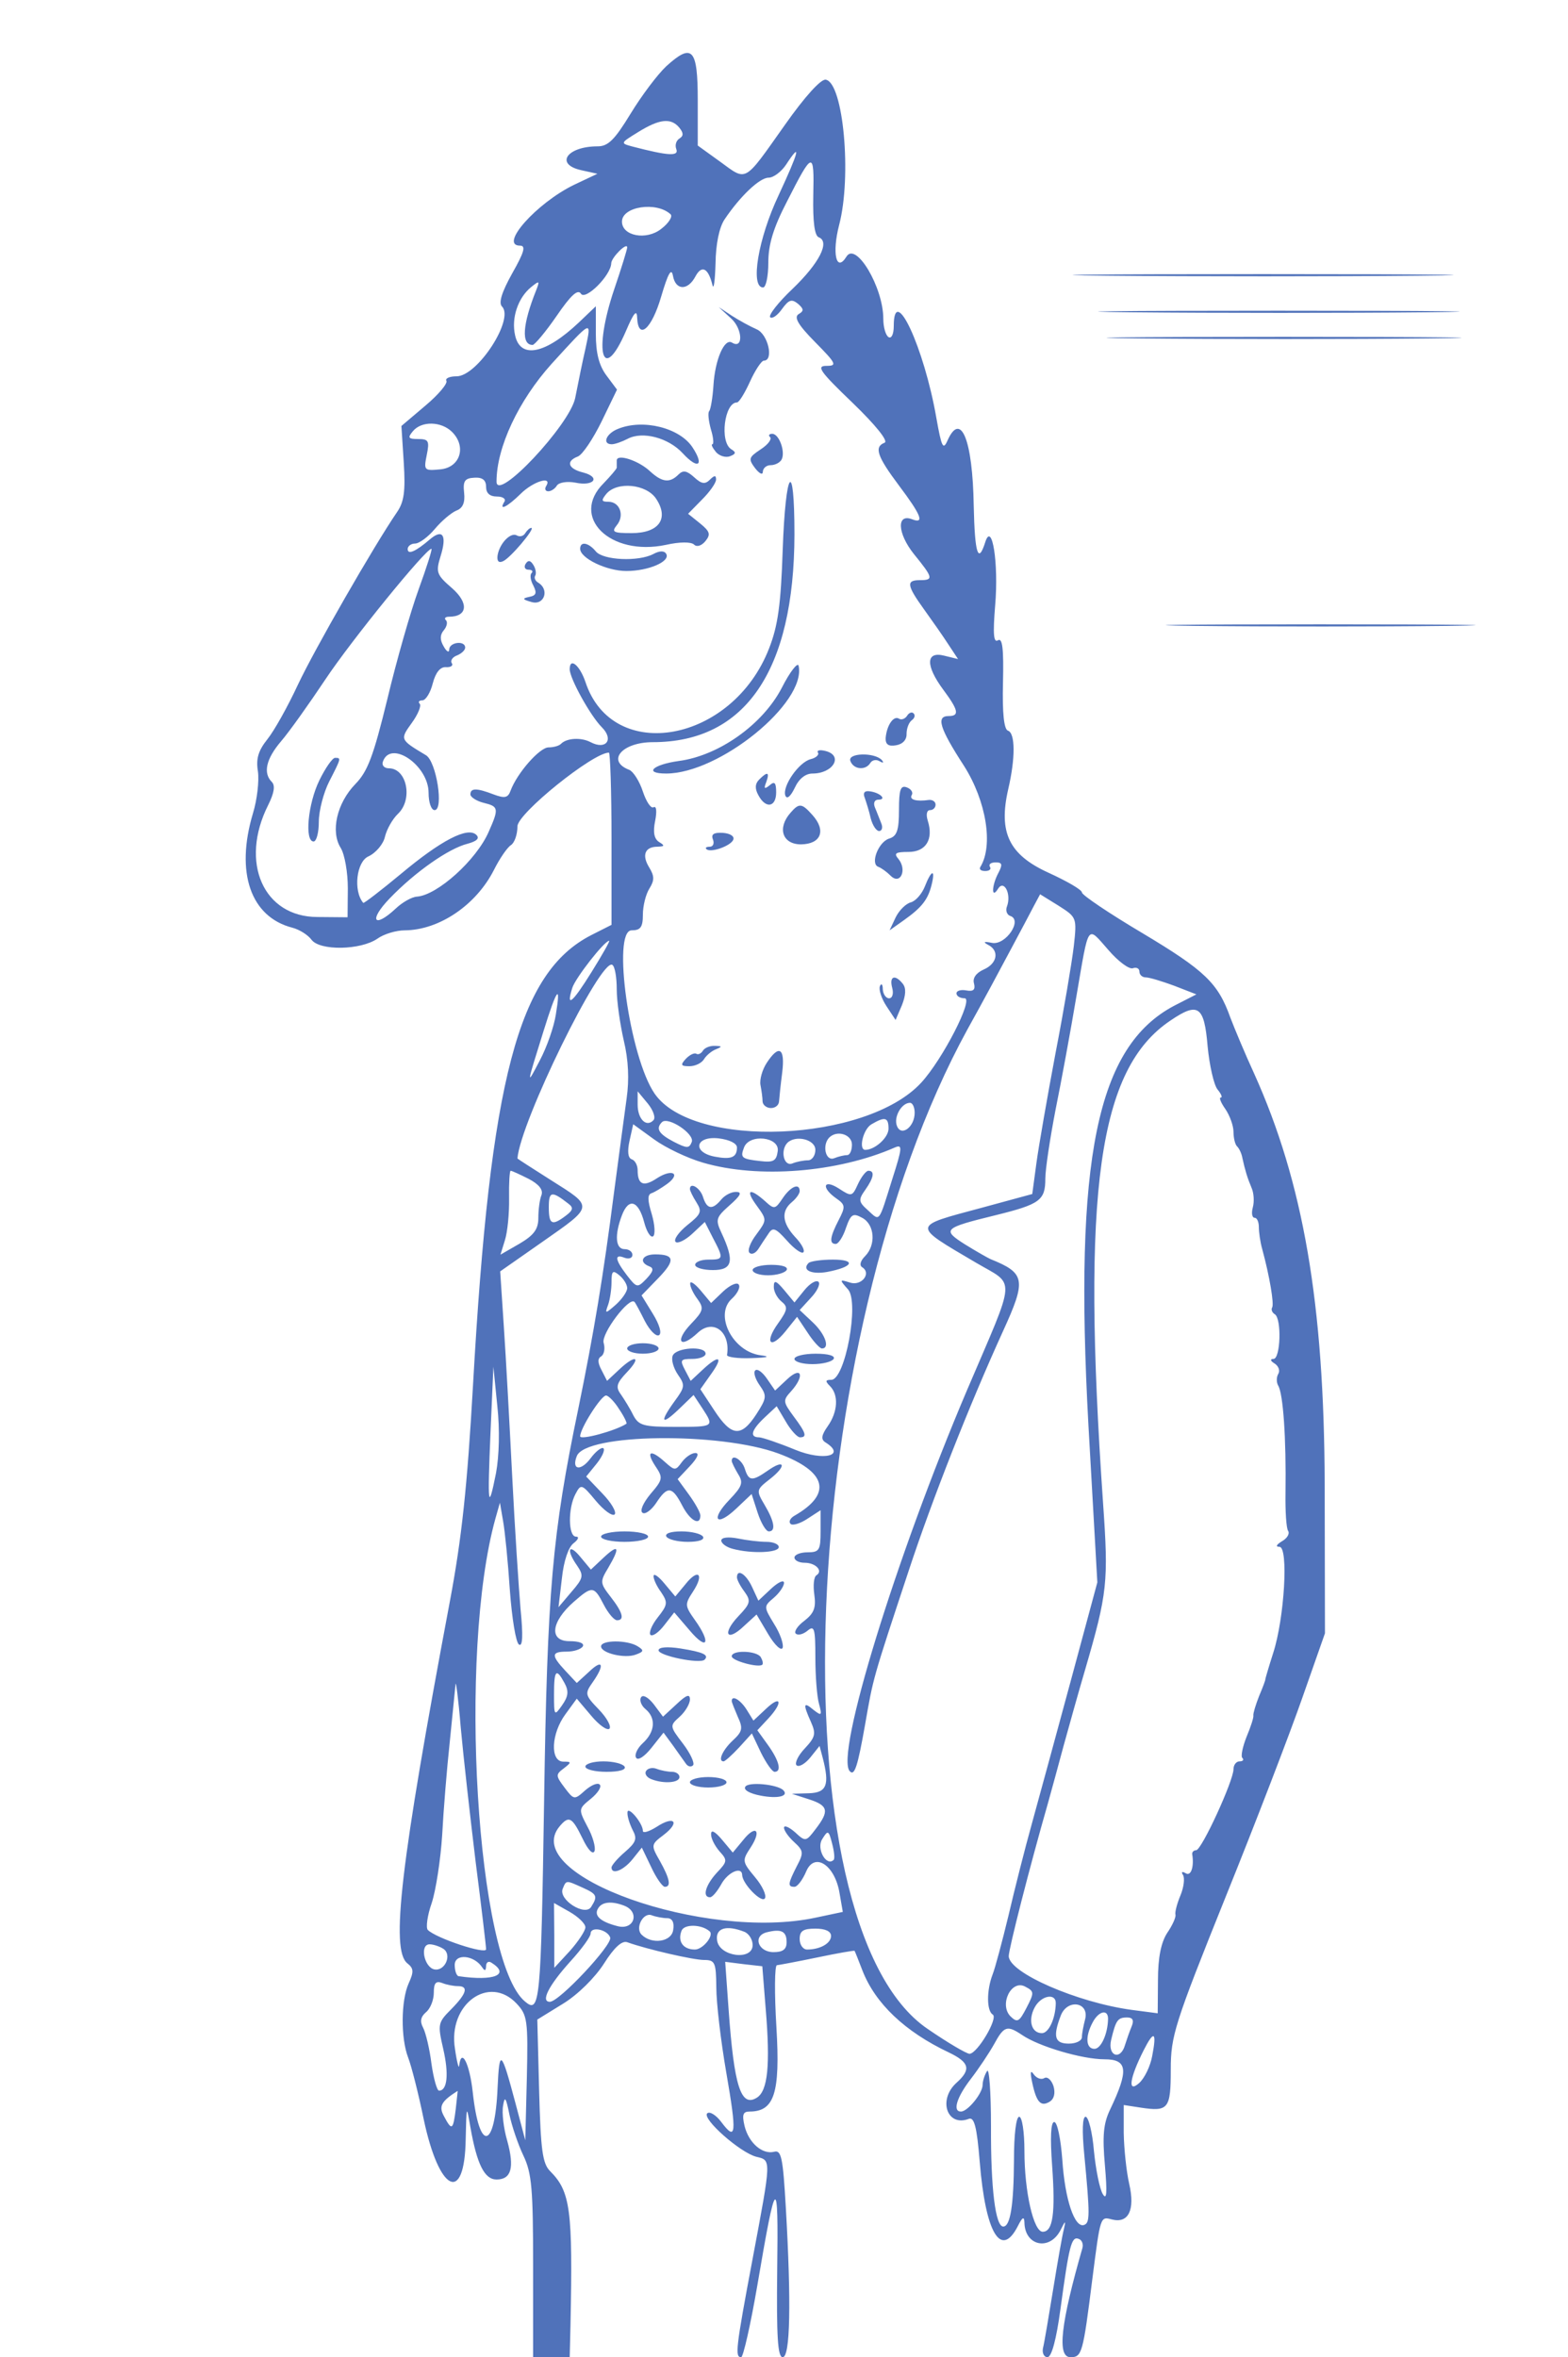  <svg  version="1.0" xmlns="http://www.w3.org/2000/svg"  width="300pt" height="451pt" viewBox="0 0 300 451"  preserveAspectRatio="xMidYMid meet">  <g transform="translate(0,451) scale(0.05,-0.05)" fill="#5072ba" stroke="none"> <path d="M2549 8766 c-33 -31 -94 -112 -136 -181 -61 -100 -86 -125 -126 -125 -117 0 -165 -68 -64 -91 l63 -14 -89 -42 c-144 -70 -289 -233 -207 -233 23 0 16 -25 -30 -106 -40 -72 -53 -113 -39 -127 48 -48 -94 -267 -174 -267 -27 0 -44 -8 -39 -17 6 -10 -30 -53 -80 -95 l-92 -78 9 -140 c7 -110 1 -151 -26 -190 -89 -130 -316 -526 -379 -660 -38 -82 -91 -177 -117 -209 -35 -44 -44 -75 -36 -123 5 -36 -3 -108 -19 -160 -68 -227 -9 -397 151 -438 27 -7 60 -28 73 -46 32 -43 188 -40 252 4 25 18 72 32 105 32 132 1 273 97 341 231 22 44 51 86 65 95 14 9 25 41 25 72 0 49 289 282 350 282 5 0 10 -148 10 -330 l0 -329 -77 -39 c-280 -143 -387 -549 -453 -1722 -22 -388 -43 -586 -89 -830 -189 -1005 -227 -1332 -162 -1383 24 -19 25 -32 5 -76 -30 -66 -31 -210 -2 -285 12 -31 39 -136 59 -234 59 -281 157 -329 161 -78 3 132 3 133 18 46 25 -142 54 -200 100 -200 57 0 69 46 41 148 -14 47 -21 108 -16 134 6 39 11 33 24 -32 9 -44 33 -115 54 -159 32 -67 37 -128 37 -425 l0 -346 70 0 70 0 3 125 c9 439 0 509 -78 587 -29 29 -36 80 -42 307 l-7 273 99 61 c57 35 122 100 156 153 39 62 69 89 89 82 75 -27 253 -68 294 -68 42 0 46 -9 47 -105 0 -58 17 -204 38 -325 41 -237 38 -266 -19 -190 -20 27 -45 42 -54 33 -20 -21 126 -150 188 -166 58 -14 58 -6 -14 -390 -65 -345 -68 -377 -44 -377 8 0 36 124 62 275 72 424 81 431 76 60 -3 -257 2 -335 21 -335 29 0 33 208 12 572 -11 191 -17 222 -45 214 -45 -11 -97 34 -113 99 -10 43 -6 55 19 55 95 0 118 70 103 322 -8 131 -7 238 2 238 9 1 79 14 156 30 76 16 140 27 141 25 2 -3 15 -36 30 -75 49 -126 162 -234 331 -314 79 -38 86 -65 29 -116 -72 -65 -36 -170 47 -138 21 8 31 -30 42 -165 22 -271 81 -372 146 -245 17 34 24 38 25 14 1 -90 96 -111 138 -30 19 38 21 39 13 4 -6 -22 -24 -125 -41 -230 -17 -104 -34 -206 -39 -225 -4 -19 4 -35 17 -35 16 0 34 67 50 185 33 243 42 278 69 268 13 -4 19 -20 15 -35 -83 -289 -98 -418 -46 -418 44 0 48 13 84 300 31 241 30 239 75 227 63 -16 89 36 66 136 -11 48 -20 135 -21 195 l0 107 65 -10 c106 -16 115 -5 115 146 0 128 14 173 209 658 116 287 248 631 295 766 l86 245 -1 570 c-2 692 -82 1155 -270 1572 -35 76 -75 172 -91 214 -47 132 -97 180 -336 323 -128 76 -232 146 -232 156 0 10 -57 43 -127 75 -152 69 -193 154 -155 320 28 120 27 215 -1 224 -15 5 -22 66 -19 184 3 129 -2 172 -19 162 -17 -11 -20 23 -11 133 14 162 -12 325 -38 242 -27 -85 -40 -44 -44 140 -4 251 -49 363 -100 250 -17 -39 -23 -27 -43 86 -47 270 -163 519 -163 351 0 -31 -9 -49 -20 -42 -11 7 -20 38 -20 70 0 121 -105 297 -141 238 -39 -63 -56 13 -28 121 49 187 16 544 -51 556 -18 4 -80 -64 -158 -175 -157 -222 -143 -214 -246 -139 l-86 62 0 173 c0 199 -21 221 -121 130z m50 -234 c17 -21 17 -32 1 -42 -13 -8 -18 -26 -12 -41 10 -28 -32 -25 -167 10 -48 13 -48 13 20 55 82 51 126 56 158 18z m380 -260 c-78 -165 -109 -352 -59 -352 11 0 20 43 20 95 0 69 19 133 72 235 98 193 104 194 100 22 -2 -101 5 -154 21 -160 44 -17 2 -99 -100 -197 -55 -52 -93 -101 -86 -109 8 -7 28 7 45 31 26 36 37 40 61 21 23 -20 24 -28 3 -40 -19 -12 -2 -41 63 -107 82 -83 85 -91 43 -91 -40 0 -24 -22 101 -142 88 -85 137 -146 122 -152 -41 -16 -29 -52 55 -164 85 -113 99 -148 50 -129 -60 23 -56 -54 7 -133 74 -91 76 -100 23 -100 -53 0 -51 -19 16 -112 31 -43 73 -103 93 -134 l37 -56 -53 13 c-71 18 -72 -38 -3 -131 58 -78 62 -100 20 -100 -49 0 -35 -46 59 -191 85 -134 113 -305 62 -387 -5 -9 3 -15 19 -15 16 0 24 7 18 16 -6 10 4 17 22 17 25 0 27 -8 11 -39 -27 -50 -28 -104 -2 -62 23 37 52 -21 34 -68 -6 -15 0 -32 13 -36 48 -16 -18 -113 -70 -103 -30 6 -36 4 -16 -7 45 -22 37 -72 -16 -95 -29 -13 -43 -33 -37 -53 6 -24 -2 -32 -29 -27 -21 4 -38 -1 -38 -11 0 -11 14 -19 31 -19 36 0 -84 -234 -166 -323 -210 -228 -872 -256 -1020 -42 -96 139 -164 625 -88 625 34 0 43 12 43 60 0 33 11 78 25 100 20 32 19 48 -1 81 -29 47 -16 79 32 79 27 1 29 4 6 18 -19 12 -24 38 -15 81 7 36 5 58 -6 52 -10 -6 -28 21 -41 60 -13 40 -37 77 -52 83 -89 34 -28 106 90 106 354 0 541 274 542 795 0 298 -34 252 -45 -60 -7 -208 -18 -289 -52 -376 -140 -361 -599 -445 -703 -128 -22 64 -60 95 -60 48 0 -35 79 -178 123 -222 47 -47 16 -88 -43 -57 -36 19 -91 16 -113 -6 -7 -8 -29 -14 -48 -14 -34 0 -120 -98 -145 -165 -10 -28 -22 -31 -65 -15 -65 25 -89 25 -89 0 0 -10 23 -25 50 -32 58 -14 60 -21 20 -111 -47 -108 -196 -242 -274 -248 -20 -1 -57 -22 -82 -46 -84 -78 -104 -45 -23 39 98 102 226 191 297 209 37 10 48 21 35 34 -33 33 -136 -21 -290 -150 -76 -63 -141 -113 -143 -110 -39 46 -26 158 20 178 28 13 57 47 63 75 7 29 29 68 50 88 58 55 34 174 -35 174 -17 0 -28 11 -23 25 29 86 175 -13 175 -119 0 -36 10 -66 23 -66 36 0 7 186 -33 210 -100 60 -100 60 -54 124 24 33 37 66 30 73 -7 7 -2 13 10 13 13 0 31 29 40 65 11 42 29 64 51 62 18 -1 28 6 22 15 -7 10 3 24 20 30 17 7 31 20 31 30 0 28 -60 21 -61 -7 0 -14 -10 -9 -21 11 -15 25 -15 44 0 62 12 14 16 32 8 39 -7 7 -2 13 12 13 71 0 77 52 12 109 -60 52 -63 61 -44 123 25 80 8 106 -41 64 -55 -47 -85 -60 -85 -37 0 11 13 21 28 21 16 0 50 25 76 56 26 31 63 62 82 70 25 9 34 31 30 68 -5 45 2 56 39 58 31 2 45 -9 45 -35 0 -24 14 -37 41 -37 23 0 36 -9 29 -20 -23 -37 11 -20 62 30 48 48 123 71 98 30 -7 -11 -3 -20 8 -20 11 0 26 10 33 22 8 12 39 17 71 11 71 -15 98 21 29 39 -57 14 -67 43 -20 61 18 7 58 67 91 134 l59 122 -41 55 c-28 38 -40 85 -40 159 l0 105 -65 -62 c-128 -121 -224 -141 -244 -49 -15 66 11 143 61 184 32 26 34 25 20 -11 -53 -132 -58 -210 -14 -210 8 0 50 50 92 111 54 79 81 104 93 85 17 -27 115 70 116 117 1 22 61 82 61 60 0 -7 -22 -79 -50 -161 -81 -240 -44 -366 46 -157 29 68 41 82 42 50 4 -90 56 -44 92 80 26 88 39 112 45 80 10 -57 57 -58 86 -3 24 45 49 33 65 -32 5 -22 10 14 12 81 1 75 14 139 35 170 60 89 134 159 168 159 19 0 49 23 67 50 60 92 50 52 -29 -118z m-413 -72 c9 -8 -7 -34 -36 -56 -57 -45 -150 -27 -150 28 0 58 132 78 186 28z m-325 -511 c-10 -43 -28 -130 -40 -192 -21 -103 -301 -401 -301 -320 0 131 84 310 211 451 155 170 153 169 130 61z m-511 -322 c56 -56 31 -136 -45 -143 -62 -6 -64 -4 -52 55 11 54 7 61 -33 61 -38 0 -41 5 -20 30 33 40 109 38 150 -3z m-128 -602 c-31 -85 -85 -274 -120 -421 -53 -217 -75 -276 -122 -324 -71 -73 -96 -182 -56 -245 15 -25 27 -93 27 -155 l-1 -110 -115 1 c-207 0 -299 209 -189 428 23 46 28 75 14 89 -34 34 -22 88 36 156 31 36 107 143 169 236 99 149 384 500 406 500 4 0 -18 -70 -49 -155z m2507 -1365 c-7 -60 -38 -245 -70 -410 -31 -165 -64 -354 -73 -420 l-16 -119 -195 -53 c-268 -72 -268 -64 -20 -210 153 -90 156 -41 -34 -486 -272 -639 -507 -1402 -449 -1460 18 -19 30 19 58 177 32 183 28 170 168 593 88 267 231 631 360 914 90 197 86 222 -48 276 -11 5 -55 30 -97 56 -90 57 -83 63 117 112 170 42 190 57 190 140 0 36 18 154 39 263 22 108 58 304 80 435 49 285 39 271 123 176 37 -43 79 -74 93 -69 14 5 25 -1 25 -13 0 -12 11 -22 24 -22 14 0 63 -15 109 -32 l85 -33 -84 -43 c-297 -156 -385 -584 -329 -1607 l34 -600 -102 -378 c-56 -207 -123 -453 -149 -547 -26 -93 -66 -251 -89 -350 -24 -99 -51 -201 -61 -226 -23 -60 -23 -139 1 -153 21 -14 -59 -149 -89 -150 -11 0 -83 42 -160 95 -588 399 -499 2637 152 3825 58 104 133 244 168 310 36 67 75 141 87 164 l23 43 71 -44 c69 -44 70 -45 58 -154z m-1845 -99 c-74 -119 -99 -140 -74 -61 12 38 123 180 141 180 4 0 -26 -53 -67 -119z m96 -67 c0 -46 13 -135 27 -196 18 -75 21 -149 11 -220 -8 -60 -30 -220 -48 -358 -42 -327 -77 -537 -137 -830 -100 -481 -119 -695 -131 -1503 -12 -774 -16 -814 -73 -766 -186 154 -257 1333 -113 1849 l17 60 12 -70 c7 -38 19 -158 26 -265 8 -108 23 -201 35 -208 14 -9 16 34 6 135 -7 81 -22 310 -32 508 -10 198 -24 456 -32 573 l-14 212 163 114 c196 137 195 132 33 234 -71 45 -130 83 -130 84 11 140 319 768 363 741 10 -6 17 -48 17 -94z m-233 -96 c-7 -46 -34 -124 -61 -175 -53 -102 -52 -99 14 112 51 164 67 184 47 63z m2494 -122 c7 -73 24 -148 38 -165 14 -17 20 -31 12 -31 -7 0 1 -20 18 -44 17 -25 31 -64 31 -87 0 -23 6 -49 14 -56 8 -8 17 -27 20 -44 10 -46 19 -76 35 -114 9 -20 11 -53 5 -75 -6 -22 -3 -40 7 -40 9 0 16 -16 16 -35 0 -19 5 -57 13 -85 28 -103 46 -210 38 -223 -5 -8 0 -20 10 -26 27 -17 22 -171 -5 -171 -14 0 -12 -8 5 -18 15 -10 21 -28 13 -40 -7 -12 -7 -32 0 -44 19 -31 31 -200 28 -413 -1 -68 3 -133 10 -143 7 -11 -4 -29 -24 -40 -21 -13 -25 -21 -9 -21 35 -1 19 -273 -24 -406 -17 -53 -30 -98 -30 -100 1 -3 -10 -32 -24 -65 -13 -33 -23 -66 -22 -74 2 -7 -10 -44 -26 -82 -15 -38 -23 -75 -16 -81 7 -7 2 -13 -11 -13 -12 0 -23 -13 -23 -30 0 -44 -122 -310 -143 -310 -9 0 -16 -7 -15 -15 8 -49 -5 -86 -25 -73 -14 8 -18 5 -10 -7 7 -12 3 -47 -10 -78 -13 -31 -22 -65 -19 -74 2 -10 -12 -41 -32 -70 -23 -36 -35 -93 -35 -180 l-1 -127 -99 13 c-208 28 -471 142 -471 206 0 27 80 341 150 585 14 50 41 149 60 220 20 72 56 202 82 290 86 295 90 336 69 637 -83 1198 -18 1663 258 1848 106 72 129 56 142 -99z m-2121 -283 c-27 -28 -60 5 -60 60 l0 51 39 -47 c21 -26 31 -55 21 -64z m1000 29 c0 -55 -52 -93 -68 -50 -13 34 18 88 50 88 10 0 18 -17 18 -38z m-853 -112 c-10 -25 -18 -25 -69 1 -57 30 -70 50 -45 75 23 23 126 -45 114 -76z m753 51 c0 -34 -52 -81 -89 -81 -27 0 -8 80 24 98 51 30 65 27 65 -17z m-710 -130 c212 -62 515 -38 734 58 30 13 29 0 -10 -122 -53 -169 -46 -161 -93 -118 -36 32 -37 40 -10 78 33 47 37 73 12 73 -9 0 -27 -23 -40 -51 -22 -48 -24 -49 -73 -17 -59 38 -69 4 -11 -37 36 -25 37 -32 10 -84 -33 -64 -37 -91 -11 -91 10 0 28 27 39 61 19 54 27 58 62 39 48 -25 54 -104 11 -147 -18 -18 -22 -35 -11 -42 37 -23 -2 -73 -46 -59 -41 13 -42 12 -8 -26 44 -49 -11 -346 -64 -346 -23 0 -24 -5 -5 -24 34 -34 30 -99 -9 -154 -24 -34 -26 -50 -9 -61 82 -51 -6 -73 -114 -29 -63 26 -125 47 -139 48 -38 0 -30 28 21 76 l46 43 35 -59 c19 -33 44 -60 54 -60 28 0 24 16 -24 80 -41 56 -42 61 -10 96 53 59 41 98 -14 47 l-47 -44 -31 45 c-17 25 -37 40 -45 32 -8 -7 0 -33 17 -57 28 -40 27 -49 -13 -111 -58 -89 -95 -85 -160 14 l-54 82 41 58 c49 68 31 76 -33 16 l-45 -42 -22 42 c-20 38 -17 42 28 42 28 0 51 9 51 20 0 31 -114 24 -126 -8 -6 -15 3 -47 20 -72 28 -40 27 -48 -12 -101 -59 -81 -52 -96 15 -32 l57 55 33 -50 c47 -72 47 -72 -104 -72 -121 0 -139 5 -160 45 -12 25 -34 60 -47 79 -21 28 -17 43 23 85 58 61 32 69 -31 9 l-45 -42 -21 41 c-15 28 -16 45 -1 53 11 8 15 30 9 51 -11 34 98 179 118 157 4 -4 22 -38 40 -74 19 -36 43 -60 54 -53 11 7 2 40 -24 82 l-43 70 63 65 c67 69 64 92 -11 92 -50 0 -64 -30 -22 -46 18 -7 15 -19 -11 -47 -35 -36 -37 -36 -75 13 -46 60 -49 83 -9 67 17 -6 30 -1 30 11 0 12 -13 22 -30 22 -35 0 -39 54 -10 130 26 68 63 56 85 -27 9 -35 24 -60 34 -54 9 6 7 44 -5 85 -16 52 -17 75 -1 80 12 4 38 20 59 35 55 40 21 60 -37 23 -52 -35 -75 -26 -75 30 0 19 -10 38 -23 42 -14 5 -17 30 -8 71 l14 63 80 -58 c44 -32 128 -72 187 -89z m130 58 c0 -38 -22 -47 -85 -35 -88 17 -74 80 15 70 41 -5 70 -19 70 -35z m440 11 c0 -22 -8 -40 -18 -40 -10 0 -33 -5 -50 -12 -33 -13 -47 50 -19 79 30 30 87 12 87 -27z m-284 -25 c-5 -37 -16 -44 -66 -38 -73 8 -78 13 -63 52 20 54 137 41 129 -14z m144 5 c0 -22 -13 -40 -28 -40 -16 0 -43 -5 -60 -12 -33 -13 -47 50 -19 79 32 31 107 13 107 -27z m-1097 -111 c40 -21 56 -42 49 -62 -7 -17 -12 -56 -12 -87 0 -43 -16 -66 -72 -99 l-73 -42 17 55 c10 31 17 103 16 161 -1 58 2 105 6 105 5 0 35 -14 69 -31z m152 -95 c20 -15 18 -25 -10 -46 -53 -40 -65 -34 -65 33 0 61 11 63 75 13z m225 -323 c0 -14 -20 -42 -43 -63 -41 -36 -43 -36 -30 -1 7 20 13 59 13 87 0 43 5 47 30 26 17 -14 30 -36 30 -49z m-502 -708 c-30 -150 -33 -127 -21 157 l11 250 15 -150 c10 -91 7 -192 -5 -257z m471 245 c19 -28 31 -53 28 -56 -41 -27 -177 -64 -177 -48 0 30 80 156 99 156 9 0 32 -23 50 -52z m610 -170 c185 -69 207 -154 61 -238 -16 -9 -23 -23 -15 -31 7 -8 37 1 64 19 l51 33 0 -81 c0 -72 -5 -80 -50 -80 -27 0 -50 -9 -50 -20 0 -11 17 -20 39 -20 42 0 72 -31 45 -48 -10 -6 -13 -39 -8 -74 7 -50 -1 -71 -38 -100 -26 -19 -41 -42 -33 -49 8 -8 28 -3 45 11 26 22 30 9 30 -103 0 -70 6 -149 14 -177 12 -45 10 -47 -21 -23 -39 33 -41 23 -10 -46 20 -45 17 -58 -23 -101 -26 -27 -40 -57 -32 -65 9 -8 32 5 52 29 l36 45 12 -45 c27 -104 16 -134 -53 -136 l-65 -2 65 -21 c75 -24 79 -45 26 -114 -37 -49 -39 -49 -79 -12 -23 20 -42 28 -42 17 0 -11 18 -36 39 -55 36 -33 37 -41 10 -92 -34 -67 -36 -79 -9 -79 11 0 31 26 45 59 32 76 111 24 128 -86 l12 -69 -104 -22 c-424 -91 -1135 162 -980 349 36 43 48 36 88 -46 21 -44 40 -64 46 -48 5 14 -7 57 -27 93 -35 67 -35 68 13 107 27 22 42 46 34 54 -8 9 -33 -2 -56 -22 -41 -37 -43 -37 -79 11 -34 45 -34 50 -3 73 31 24 30 26 -2 26 -51 1 -46 108 9 182 l43 59 55 -65 c30 -36 61 -58 70 -50 8 9 -10 42 -41 74 -53 55 -54 60 -23 104 47 67 39 91 -14 40 l-47 -43 -43 46 c-56 60 -55 74 5 74 27 0 54 9 61 20 7 12 -14 20 -51 20 -79 0 -71 74 17 151 70 61 77 61 114 -11 17 -33 40 -60 51 -60 30 0 22 30 -24 89 -41 53 -42 58 -10 111 47 80 41 94 -16 41 l-50 -47 -40 48 c-45 55 -56 28 -12 -34 25 -37 23 -47 -22 -99 l-50 -59 13 110 c7 67 25 120 45 135 18 14 22 25 9 25 -30 0 -31 109 -2 163 21 40 24 39 78 -26 31 -37 63 -60 72 -52 8 9 -13 45 -47 80 l-62 65 39 48 c21 26 34 53 27 60 -6 6 -29 -11 -49 -38 -38 -51 -74 -45 -53 8 33 87 548 93 772 10z m-819 -878 c17 -31 15 -51 -9 -85 -30 -43 -31 -41 -31 41 0 94 8 103 40 44z m-340 -684 c22 -172 40 -323 40 -335 0 -21 -191 42 -223 74 -8 8 -2 55 15 103 16 49 34 166 40 260 5 95 18 255 29 356 10 102 20 201 22 220 1 20 11 -54 20 -164 10 -110 36 -341 57 -514z m1370 7 c-28 -27 -67 43 -44 79 22 36 25 35 38 -16 8 -30 11 -58 6 -63z m-961 -106 c56 -25 59 -33 33 -74 -23 -37 -125 27 -109 69 14 34 12 34 76 5z m11 -152 c0 -13 -27 -54 -59 -90 l-60 -65 0 124 -1 124 60 -34 c33 -19 60 -45 60 -59z m148 83 c61 -23 40 -94 -23 -79 -68 17 -94 41 -76 69 15 25 52 28 99 10z m165 -48 c19 0 28 -16 23 -45 -6 -46 -82 -57 -121 -18 -26 26 7 87 39 74 16 -6 43 -11 59 -11z m162 -50 c19 -15 -25 -70 -56 -70 -45 0 -67 31 -51 72 10 26 76 25 107 -2z m-380 -24 c9 -28 -195 -246 -231 -246 -36 0 -5 62 79 155 42 46 77 94 77 106 0 29 64 16 75 -15z m513 22 c18 -7 32 -30 32 -51 0 -61 -128 -44 -136 18 -7 47 35 60 104 33z m162 -40 c0 -27 -14 -38 -50 -38 -59 0 -81 62 -26 76 56 14 76 4 76 -38z m170 24 c0 -28 -41 -52 -92 -52 -15 0 -28 18 -28 40 0 31 13 40 60 40 38 0 60 -10 60 -28z m-1484 -49 c35 -22 7 -87 -34 -79 -39 8 -57 96 -18 96 14 0 38 -8 52 -17z m149 -71 c10 -15 14 -14 15 4 0 15 9 21 20 14 74 -46 11 -72 -125 -52 -8 1 -15 21 -15 43 0 45 74 38 105 -9z m1085 -159 c18 -216 8 -314 -34 -340 -61 -38 -87 44 -108 338 l-13 182 71 -9 71 -8 13 -163z m-1178 87 c42 0 34 -28 -25 -88 -51 -51 -53 -57 -31 -152 22 -96 16 -160 -16 -160 -8 0 -21 47 -29 103 -7 57 -22 119 -32 138 -13 24 -9 42 11 59 17 14 30 47 30 75 0 37 8 46 32 37 17 -7 44 -12 60 -12z m2176 -83 c-28 -54 -35 -58 -61 -33 -45 45 3 143 56 114 35 -18 35 -23 5 -81z m-1951 16 c41 -44 44 -63 39 -285 l-6 -238 -37 140 c-55 207 -62 213 -69 61 -10 -238 -70 -248 -95 -17 -12 110 -44 173 -52 101 -1 -14 -9 15 -16 65 -28 170 130 286 236 173z m2063 2 c-1 -59 -27 -115 -53 -115 -40 0 -54 49 -28 98 24 46 81 57 81 17z m112 -63 c-6 -23 -12 -53 -12 -67 0 -14 -22 -25 -50 -25 -54 0 -62 26 -31 107 25 66 111 52 93 -15z m88 3 c-1 -58 -27 -115 -52 -115 -33 0 -36 47 -7 101 23 44 59 52 59 14z m90 -30 c-8 -19 -19 -51 -25 -70 -17 -61 -68 -43 -53 20 18 75 25 85 61 85 22 0 27 -11 17 -35z m-419 -32 c64 -44 230 -93 315 -93 89 0 94 -41 22 -192 -26 -54 -30 -101 -20 -214 9 -105 7 -135 -8 -110 -12 19 -27 94 -34 165 -6 72 -21 131 -32 131 -12 0 -14 -53 -5 -145 22 -232 22 -261 -1 -269 -36 -12 -73 97 -83 249 -6 80 -19 145 -31 145 -13 0 -16 -59 -8 -167 13 -183 3 -253 -36 -253 -35 0 -70 153 -70 309 0 74 -9 131 -20 131 -12 0 -20 -69 -20 -165 -1 -174 -14 -255 -41 -255 -30 0 -48 145 -47 385 0 130 -7 224 -15 210 -9 -14 -17 -38 -17 -53 0 -32 -57 -102 -83 -102 -33 0 -16 55 38 125 30 39 70 99 89 133 38 70 50 73 107 35z m498 -80 c-7 -39 -29 -85 -50 -104 -45 -40 -37 18 17 125 40 79 51 72 33 -21z m-2665 -203 c-10 -81 -15 -85 -45 -28 -21 38 -11 57 52 97 1 1 -3 -30 -7 -69z"/> <path d="M2797 7802 c45 -40 48 -120 4 -93 -29 18 -65 -65 -71 -164 -3 -48 -11 -92 -16 -98 -6 -5 -3 -36 6 -69 10 -32 12 -58 6 -58 -6 0 0 -13 13 -29 13 -16 38 -23 54 -17 23 9 25 15 5 27 -45 28 -26 179 22 179 8 0 30 36 50 80 20 44 44 80 53 80 39 0 16 102 -28 120 -25 11 -67 34 -95 52 l-50 33 47 -43z"/> <path d="M2365 7379 c-46 -18 -62 -59 -24 -59 12 0 40 10 61 21 57 30 156 4 211 -56 58 -63 83 -47 37 23 -49 75 -189 110 -285 71z"/> <path d="M2947 7347 c7 -8 -9 -29 -37 -47 -45 -30 -47 -36 -21 -71 17 -22 30 -28 30 -14 1 14 14 25 30 25 16 0 34 9 41 20 17 28 -8 100 -35 100 -12 0 -16 -6 -8 -13z"/> <path d="M2360 7258 c0 -10 0 -22 0 -28 -1 -5 -23 -31 -50 -59 -130 -129 24 -281 238 -236 53 12 97 12 108 1 10 -10 28 -5 43 13 21 26 18 37 -20 68 l-46 37 53 54 c30 30 54 64 54 77 0 17 -6 17 -24 -1 -18 -18 -32 -16 -60 10 -28 25 -42 28 -60 10 -33 -33 -62 -30 -108 12 -44 42 -128 69 -128 42z m151 -147 c50 -76 10 -131 -94 -131 -70 0 -78 4 -57 30 31 37 12 90 -32 90 -27 0 -28 5 -8 30 41 49 154 38 191 -19z"/> <path d="M2010 6980 c-7 -12 -21 -15 -32 -9 -23 14 -66 -29 -74 -76 -3 -22 4 -30 20 -23 28 11 126 128 109 128 -6 0 -16 -9 -23 -20z"/> <path d="M2220 6920 c0 -36 101 -85 177 -85 85 0 170 37 152 66 -7 12 -25 12 -49 -1 -57 -30 -192 -24 -220 10 -28 34 -60 40 -60 10z"/> <path d="M2011 6862 c-7 -12 -2 -22 11 -22 14 0 19 -6 12 -13 -7 -7 -4 -28 7 -48 14 -28 11 -38 -16 -43 -28 -6 -26 -10 10 -20 48 -13 68 48 25 74 -12 7 -17 19 -12 27 5 8 2 27 -7 41 -11 18 -20 20 -30 4z"/> <path d="M2991 6387 c-73 -140 -241 -259 -394 -279 -100 -14 -135 -48 -48 -48 204 0 537 271 507 412 -3 16 -33 -22 -65 -85z"/> <path d="M3471 6281 c-8 -12 -22 -17 -31 -11 -21 13 -47 -26 -51 -74 -1 -24 10 -33 39 -28 26 4 42 21 41 44 0 21 9 44 20 52 11 8 14 19 7 26 -6 7 -18 3 -25 -9z"/> <path d="M3130 6140 c5 -8 -7 -20 -28 -25 -46 -12 -109 -104 -97 -139 6 -16 20 -4 36 29 16 35 41 55 68 55 79 0 119 68 51 86 -22 6 -36 3 -30 -6z"/> <path d="M3254 6108 c12 -33 58 -37 76 -8 7 12 23 15 36 7 14 -8 17 -6 8 5 -29 30 -132 27 -120 -4z"/> <path d="M2905 6037 c-16 -16 -17 -35 -3 -60 28 -53 68 -46 68 11 0 37 -6 44 -25 27 -20 -16 -23 -13 -13 12 14 39 5 42 -27 10z"/> <path d="M3440 5921 c0 -79 -8 -101 -38 -110 -41 -13 -73 -97 -41 -108 11 -4 32 -19 47 -34 37 -37 64 22 30 64 -19 22 -11 27 38 27 67 0 97 48 74 120 -7 23 -4 40 9 40 11 0 21 9 21 21 0 11 -11 19 -25 18 -49 -7 -77 1 -66 19 6 10 -3 23 -19 29 -24 9 -30 -8 -30 -86z"/> <path d="M3309 5967 c6 -17 17 -52 23 -79 7 -26 21 -48 32 -48 11 0 15 14 8 30 -7 17 -17 44 -24 60 -7 17 -2 30 13 30 34 0 7 27 -33 32 -20 3 -27 -6 -19 -25z"/> <path d="M3025 5910 c-52 -59 -31 -121 40 -121 77 1 97 53 44 112 -41 46 -51 47 -84 9z"/> <path d="M2728 5808 c6 -15 1 -28 -12 -28 -12 0 -19 -4 -13 -9 15 -16 94 12 103 36 5 13 -12 24 -40 26 -34 2 -46 -5 -38 -25z"/> <path d="M3539 5628 c-11 -28 -35 -56 -54 -61 -19 -5 -45 -31 -58 -58 l-23 -49 55 39 c69 49 92 79 106 136 15 61 -1 57 -26 -7z"/> <path d="M3414 5240 c6 -22 1 -40 -12 -40 -12 0 -23 16 -24 35 0 19 -6 24 -11 11 -5 -13 6 -47 25 -76 l35 -53 24 56 c15 38 17 65 4 82 -30 38 -53 30 -41 -15z"/> <path d="M2690 5000 c-7 -12 -19 -17 -26 -12 -8 4 -26 -5 -40 -20 -21 -23 -19 -28 14 -28 22 0 47 12 56 27 9 15 30 32 46 38 24 10 24 12 -4 13 -18 1 -39 -7 -46 -18z"/> <path d="M2934 4953 c-17 -26 -28 -64 -24 -85 4 -21 8 -49 8 -63 1 -14 16 -25 32 -25 17 0 30 11 31 25 1 14 6 63 12 110 12 95 -12 110 -59 38z"/> <path d="M1222 6034 c-44 -90 -57 -234 -22 -234 11 0 20 34 20 76 0 41 18 111 40 154 46 90 46 90 22 90 -10 0 -37 -39 -60 -86z"/> <path d="M2640 4470 c0 -6 11 -29 25 -51 22 -35 18 -45 -35 -87 -33 -27 -53 -55 -45 -64 8 -8 37 6 64 31 l48 45 31 -61 c42 -80 41 -83 -18 -83 -27 0 -50 -9 -50 -20 0 -11 31 -20 68 -20 76 0 83 35 32 144 -23 49 -20 58 32 104 42 37 49 51 25 51 -17 1 -43 -12 -57 -29 -34 -41 -55 -38 -70 10 -11 35 -50 58 -50 30z"/> <path d="M2995 4435 c-29 -43 -32 -44 -69 -10 -59 52 -75 42 -30 -19 39 -54 39 -54 -2 -110 -23 -30 -35 -62 -26 -70 8 -8 23 -2 34 15 10 16 28 43 39 59 16 25 27 21 70 -27 28 -32 57 -52 63 -45 7 7 -7 33 -31 58 -50 54 -55 99 -13 134 17 14 30 33 30 42 0 33 -35 18 -65 -27z"/> <path d="M3094 4187 c-27 -27 11 -45 72 -34 99 19 112 47 21 47 -44 0 -86 -6 -93 -13z"/> <path d="M2880 4160 c0 -11 26 -20 59 -20 32 0 64 9 71 20 7 12 -16 20 -59 20 -39 0 -71 -9 -71 -20z"/> <path d="M2641 4109 c-1 -12 12 -39 28 -60 25 -35 23 -45 -24 -94 -65 -68 -43 -99 25 -35 59 55 126 4 112 -85 -1 -8 41 -14 93 -12 64 2 75 6 35 11 -106 14 -178 154 -110 216 21 19 34 44 27 54 -6 11 -33 -1 -59 -25 l-47 -45 -40 48 c-22 26 -40 38 -40 27z"/> <path d="M2961 4097 c-1 -17 12 -43 29 -57 26 -21 24 -32 -12 -83 -55 -76 -30 -103 28 -31 l44 55 40 -60 c22 -34 47 -61 55 -61 32 0 13 55 -35 100 l-50 47 43 47 c24 25 37 53 29 61 -9 8 -33 -6 -54 -32 l-38 -47 -39 47 c-31 37 -40 40 -40 14z"/> <path d="M2400 3860 c0 -11 27 -20 60 -20 33 0 60 9 60 20 0 11 -27 20 -60 20 -33 0 -60 -9 -60 -20z"/> <path d="M3040 3820 c0 -11 31 -20 69 -20 38 0 74 9 81 20 7 12 -20 20 -69 20 -44 0 -81 -9 -81 -20z"/> <path d="M2507 3411 c31 -46 30 -52 -18 -108 -28 -34 -42 -65 -30 -72 10 -7 34 11 52 38 43 66 61 64 99 -9 30 -59 70 -81 70 -39 0 11 -20 47 -44 80 l-43 59 47 50 c29 31 37 50 21 50 -15 0 -38 -16 -52 -35 -24 -33 -27 -33 -64 0 -55 50 -75 43 -38 -14z"/> <path d="M2800 3430 c0 -6 11 -28 24 -50 21 -33 17 -47 -33 -99 -74 -77 -50 -106 27 -33 l58 55 23 -71 c13 -40 32 -72 43 -72 27 0 22 37 -16 101 -33 56 -33 58 21 100 65 51 56 78 -10 31 -59 -41 -72 -40 -87 8 -11 35 -50 58 -50 30z"/> <path d="M2300 3140 c0 -11 41 -20 90 -20 50 0 90 9 90 20 0 11 -40 20 -90 20 -49 0 -90 -9 -90 -20z"/> <path d="M2550 3140 c7 -11 44 -20 82 -20 42 0 65 8 58 20 -7 11 -44 20 -82 20 -42 0 -65 -8 -58 -20z"/> <path d="M2760 3125 c0 -11 20 -26 45 -32 71 -19 175 -15 175 7 0 11 -21 20 -47 20 -27 0 -76 6 -110 13 -37 7 -63 4 -63 -8z"/> <path d="M2501 2989 c-1 -11 12 -39 29 -62 26 -39 25 -48 -13 -96 -23 -29 -35 -59 -28 -67 8 -7 31 9 52 36 l39 50 60 -70 c67 -79 82 -47 19 41 -39 55 -39 60 -7 109 44 67 20 90 -29 28 l-39 -47 -41 49 c-23 28 -42 41 -42 29z"/> <path d="M2820 2984 c0 -9 13 -34 29 -55 25 -35 23 -45 -24 -94 -63 -67 -44 -100 22 -37 l48 44 45 -76 c25 -42 50 -65 55 -51 4 14 -10 55 -33 91 -40 66 -40 67 -1 100 21 18 39 44 39 57 0 13 -22 3 -49 -22 l-49 -46 -24 52 c-23 50 -58 72 -58 37z"/> <path d="M2300 2720 c0 -26 92 -48 134 -31 30 11 31 16 5 32 -39 24 -139 24 -139 -1z"/> <path d="M2520 2705 c0 -21 158 -53 176 -36 18 18 -4 29 -92 43 -52 8 -84 5 -84 -7z"/> <path d="M2800 2682 c0 -17 103 -45 117 -32 4 4 1 17 -6 29 -16 25 -111 28 -111 3z"/> <path d="M2453 2525 c-7 -11 1 -32 17 -45 41 -34 37 -87 -10 -130 -21 -19 -33 -45 -26 -56 7 -12 32 4 59 38 l46 58 36 -49 c19 -27 41 -58 49 -69 8 -12 20 -15 28 -7 7 8 -10 45 -38 82 -52 68 -52 69 -13 104 21 19 39 49 39 66 0 22 -13 18 -51 -18 l-52 -48 -35 47 c-21 27 -42 39 -49 27z"/> <path d="M2800 2511 c0 -5 11 -32 23 -60 21 -45 18 -57 -20 -92 -39 -37 -57 -79 -34 -79 5 0 32 24 59 53 l49 54 35 -74 c20 -40 43 -73 52 -73 28 0 18 42 -25 102 l-41 57 41 44 c58 62 51 94 -8 38 l-48 -45 -26 42 c-24 38 -57 57 -57 33z"/> <path d="M2240 2260 c0 -11 37 -20 81 -20 49 0 76 8 69 20 -7 11 -43 20 -81 20 -38 0 -69 -9 -69 -20z"/> <path d="M2472 2243 c-6 -10 2 -24 20 -31 48 -19 108 -14 108 8 0 11 -13 20 -28 20 -16 0 -42 5 -58 11 -17 7 -35 3 -42 -8z"/> <path d="M2640 2200 c0 -11 32 -20 70 -20 39 0 70 9 70 20 0 11 -31 20 -70 20 -38 0 -70 -9 -70 -20z"/> <path d="M2852 2183 c-8 -12 16 -26 58 -34 67 -13 110 -2 87 21 -23 22 -133 33 -145 13z"/> <path d="M2401 2084 c-1 -15 9 -45 20 -67 18 -33 13 -47 -30 -84 -28 -24 -51 -51 -51 -59 0 -29 45 -12 80 31 l36 45 36 -75 c19 -41 43 -75 52 -75 25 0 19 31 -19 99 -35 61 -34 63 15 100 64 49 40 75 -28 30 -29 -18 -52 -25 -52 -15 0 30 -59 99 -59 70z"/> <path d="M2721 2002 c-1 -16 14 -45 32 -66 31 -34 31 -39 -10 -82 -43 -47 -57 -94 -26 -94 9 0 28 23 43 50 25 46 79 70 80 35 1 -34 75 -109 87 -89 7 11 -10 48 -38 81 -49 59 -50 63 -17 113 44 67 20 90 -29 28 l-39 -47 -41 49 c-27 32 -42 40 -42 22z"/> <path d="M3950 1050 c16 -75 33 -93 67 -72 17 11 22 33 14 60 -8 23 -23 37 -35 30 -11 -7 -29 -1 -40 14 -13 19 -15 9 -6 -32z"/> <path d="M4246 7965 c328 -3 859 -3 1180 0 321 3 53 6 -596 6 -649 0 -912 -3 -584 -6z"/> <path d="M4336 7825 c312 -3 816 -3 1120 0 305 3 50 6 -566 6 -616 0 -865 -3 -554 -6z"/> <path d="M4366 7725 c306 -3 801 -3 1100 0 299 3 49 6 -556 6 -605 0 -850 -3 -544 -6z"/> <path d="M4576 6625 c268 -3 700 -3 960 0 261 3 42 6 -486 6 -528 0 -741 -3 -474 -6z"/> </g> </svg> 